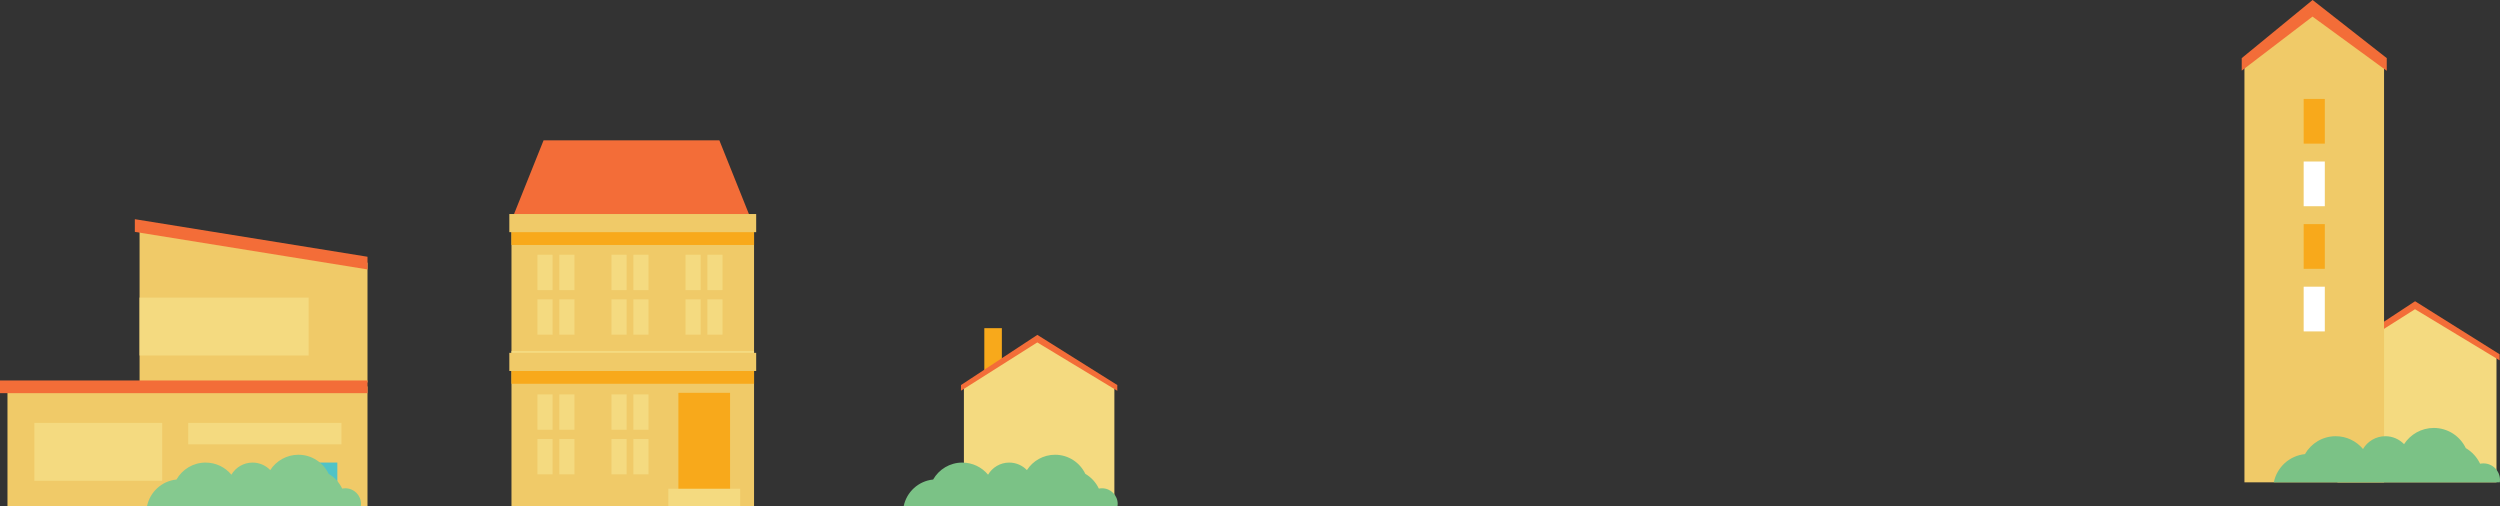 <?xml version="1.0" encoding="utf-8"?>
<!-- Generator: Adobe Illustrator 16.0.4, SVG Export Plug-In . SVG Version: 6.00 Build 0)  -->
<!DOCTYPE svg PUBLIC "-//W3C//DTD SVG 1.1//EN" "http://www.w3.org/Graphics/SVG/1.1/DTD/svg11.dtd">
<svg version="1.1" id="Layer_1" xmlns="http://www.w3.org/2000/svg" xmlns:xlink="http://www.w3.org/1999/xlink" x="0px" y="0px"
	 width="300.35px" height="60.813px" viewBox="0 0 300.35 60.813" enable-background="new 0 0 300.35 60.813" xml:space="preserve">
<rect x="0" y="0" width="300.35" height="60.813" fill="#333333" stroke="none"/>
<g>
	<polygon fill="#F0CA68" points="44.151,45.948 16.768,45.948 16.768,27.048 44.151,31.56 	"/>
	<polygon fill="#F36D38" points="44.151,32.369 16.199,27.859 16.199,26.333 44.151,30.845 	"/>
	<rect x="0.898" y="46.426" fill="#F0CA68" width="43.253" height="14.388"/>
	<rect x="34.541" y="55.572" fill="#50C3C7" width="5.987" height="5.241"/>
	<rect x="4.129" y="50.808" fill="#F4DA80" width="15.356" height="6.957"/>
	<rect x="22.615" y="50.808" fill="#F4DA80" width="18.405" height="2.573"/>
	<rect x="16.768" y="35.751" fill="#F4DA80" width="20.311" height="6.958"/>
	<rect y="45.71" fill="#F36D38" width="44.151" height="1.524"/>
</g>
<g>
	<g>
		<rect x="118.256" y="39.426" fill="#F8A91B" width="2.107" height="9.486"/>
		<polygon fill="#F4DA80" points="133.881,60.813 115.804,60.813 115.804,46.568 124.636,41.007 133.881,46.568 		"/>
		<polygon fill="#F36D38" points="124.619,41.138 134.233,46.952 134.233,46.259 124.627,40.232 115.453,46.259 115.453,46.94 		"/>
	</g>
	<rect x="124.93" y="48.1" fill="#F4DA80" width="3.44" height="3.513"/>
	<rect x="128.736" y="48.1" fill="#F4DA80" width="3.44" height="3.513"/>
</g>
<path fill="#85C98F" d="M43.352,60.813c0.013-0.088,0.021-0.176,0.021-0.27c0-1.038-0.842-1.881-1.879-1.881
	c-0.133,0-0.261,0.015-0.384,0.039c-0.351-0.743-0.921-1.364-1.627-1.775c-0.649-1.354-2.03-2.293-3.631-2.293
	c-1.42,0-2.666,0.736-3.384,1.843c-0.536-0.555-1.29-0.902-2.124-0.902c-1.085,0-2.03,0.584-2.544,1.455
	c-0.74-0.889-1.853-1.455-3.099-1.455c-1.501,0-2.806,0.819-3.499,2.036c-1.764,0.177-3.19,1.495-3.539,3.203H43.352z"/>
<path fill="#7BC286" d="M134.259,60.813c0.014-0.088,0.021-0.176,0.021-0.27c0-1.038-0.843-1.881-1.882-1.881
	c-0.13,0-0.258,0.015-0.382,0.039c-0.35-0.743-0.92-1.364-1.626-1.775c-0.649-1.354-2.03-2.293-3.633-2.293
	c-1.419,0-2.665,0.736-3.384,1.843c-0.536-0.555-1.29-0.902-2.123-0.902c-1.084,0-2.03,0.584-2.543,1.455
	c-0.74-0.889-1.854-1.455-3.102-1.455c-1.497,0-2.804,0.819-3.497,2.036c-1.765,0.177-3.191,1.495-3.539,3.203H134.259z"/>
<g>
	<rect x="61.449" y="26.728" fill="#F0CA68" width="29.143" height="34.086"/>
	<rect x="81.503" y="47.193" fill="#F8A91B" width="6.208" height="13.62"/>
	<rect x="80.29" y="58.717" fill="#F4DA80" width="8.634" height="2.097"/>
	<rect x="61.449" y="42.898" fill="#F8A91B" width="29.143" height="3.209"/>
	<rect x="61.449" y="42.165" fill="#F4DA80" width="29.143" height="0.733"/>
	<rect x="61.449" y="26.979" fill="#F8A91B" width="29.143" height="2.452"/>
	<rect x="61.191" y="42.391" fill="#F0CA68" width="29.656" height="2.179"/>
	<g>
		<rect x="64.568" y="30.605" fill="#F4DA80" width="1.82" height="4.246"/>
		<rect x="67.197" y="30.605" fill="#F4DA80" width="1.818" height="4.246"/>
		<rect x="64.568" y="35.962" fill="#F4DA80" width="1.82" height="4.244"/>
		<rect x="67.197" y="35.962" fill="#F4DA80" width="1.818" height="4.244"/>
	</g>
	<g>
		<rect x="73.464" y="30.605" fill="#F4DA80" width="1.819" height="4.246"/>
		<rect x="76.093" y="30.605" fill="#F4DA80" width="1.817" height="4.246"/>
		<rect x="73.464" y="35.962" fill="#F4DA80" width="1.819" height="4.244"/>
		<rect x="76.093" y="35.962" fill="#F4DA80" width="1.817" height="4.244"/>
	</g>
	<g>
		<rect x="82.358" y="30.605" fill="#F4DA80" width="1.819" height="4.246"/>
		<rect x="84.985" y="30.605" fill="#F4DA80" width="1.819" height="4.246"/>
		<rect x="82.358" y="35.962" fill="#F4DA80" width="1.819" height="4.244"/>
		<rect x="84.985" y="35.962" fill="#F4DA80" width="1.819" height="4.244"/>
	</g>
	<g>
		<rect x="64.568" y="47.384" fill="#F4DA80" width="1.82" height="4.246"/>
		<rect x="67.197" y="47.384" fill="#F4DA80" width="1.818" height="4.246"/>
		<rect x="64.568" y="52.739" fill="#F4DA80" width="1.82" height="4.246"/>
		<rect x="67.197" y="52.739" fill="#F4DA80" width="1.818" height="4.246"/>
	</g>
	<g>
		<rect x="73.464" y="47.384" fill="#F4DA80" width="1.819" height="4.246"/>
		<rect x="76.093" y="47.384" fill="#F4DA80" width="1.817" height="4.246"/>
		<rect x="73.464" y="52.739" fill="#F4DA80" width="1.819" height="4.246"/>
		<rect x="76.093" y="52.739" fill="#F4DA80" width="1.817" height="4.246"/>
	</g>
	<polygon fill="#F36D38" points="86.424,16.858 81.383,16.858 79.253,16.858 72.475,16.858 69.891,16.858 65.305,16.858 
		61.719,25.805 64.145,25.805 75.666,25.805 76.061,25.805 87.129,25.805 90.01,25.805 	"/>
	<rect x="61.191" y="25.713" fill="#F0CA68" width="29.656" height="2.18"/>
</g>
<g>
	<g>
		<rect x="283.413" y="35.339" fill="#F8A91B" width="2.228" height="10.026"/>
		<polygon fill="#F4DA80" points="299.928,57.944 280.821,57.944 280.821,42.889 290.156,37.01 299.928,42.889 		"/>
		<polygon fill="#F36D38" points="290.139,37.148 300.301,43.294 300.301,42.561 290.147,36.191 280.451,42.561 280.451,43.281 		
			"/>
	</g>
	<rect x="290.467" y="44.507" fill="#F4DA80" width="3.637" height="3.713"/>
	<rect x="294.49" y="44.507" fill="#F4DA80" width="3.637" height="3.713"/>
</g>
<g>
	<g>
		<polygon fill="#F0CA68" points="286.419,57.944 269.647,57.944 269.647,7.666 277.84,1.706 286.419,7.666 		"/>
		<polygon fill="#F36D38" points="277.825,1.994 286.745,8.508 286.745,6.982 277.833,0 269.321,6.982 269.321,8.487 		"/>
	</g>
	<rect x="276.762" y="11.885" fill="#F8A91B" width="2.541" height="5.371"/>
	<rect x="276.762" y="19.404" fill="#FFFFFF" width="2.541" height="5.371"/>
	<rect x="276.762" y="26.924" fill="#F8A91B" width="2.541" height="5.371"/>
	<rect x="276.762" y="34.444" fill="#FFFFFF" width="2.541" height="5.371"/>
</g>
<path fill="#7BC286" d="M300.327,57.944c0.015-0.093,0.022-0.186,0.022-0.285c0-1.097-0.891-1.987-1.988-1.987
	c-0.138,0-0.272,0.015-0.404,0.041c-0.369-0.785-0.972-1.442-1.718-1.877c-0.687-1.432-2.146-2.423-3.84-2.423
	c-1.5,0-2.817,0.778-3.576,1.947c-0.567-0.586-1.364-0.953-2.244-0.953c-1.146,0-2.146,0.617-2.688,1.537
	c-0.783-0.938-1.961-1.537-3.278-1.537c-1.583,0-2.964,0.865-3.696,2.151c-1.865,0.188-3.373,1.58-3.74,3.386H300.327z"/>
</svg>

